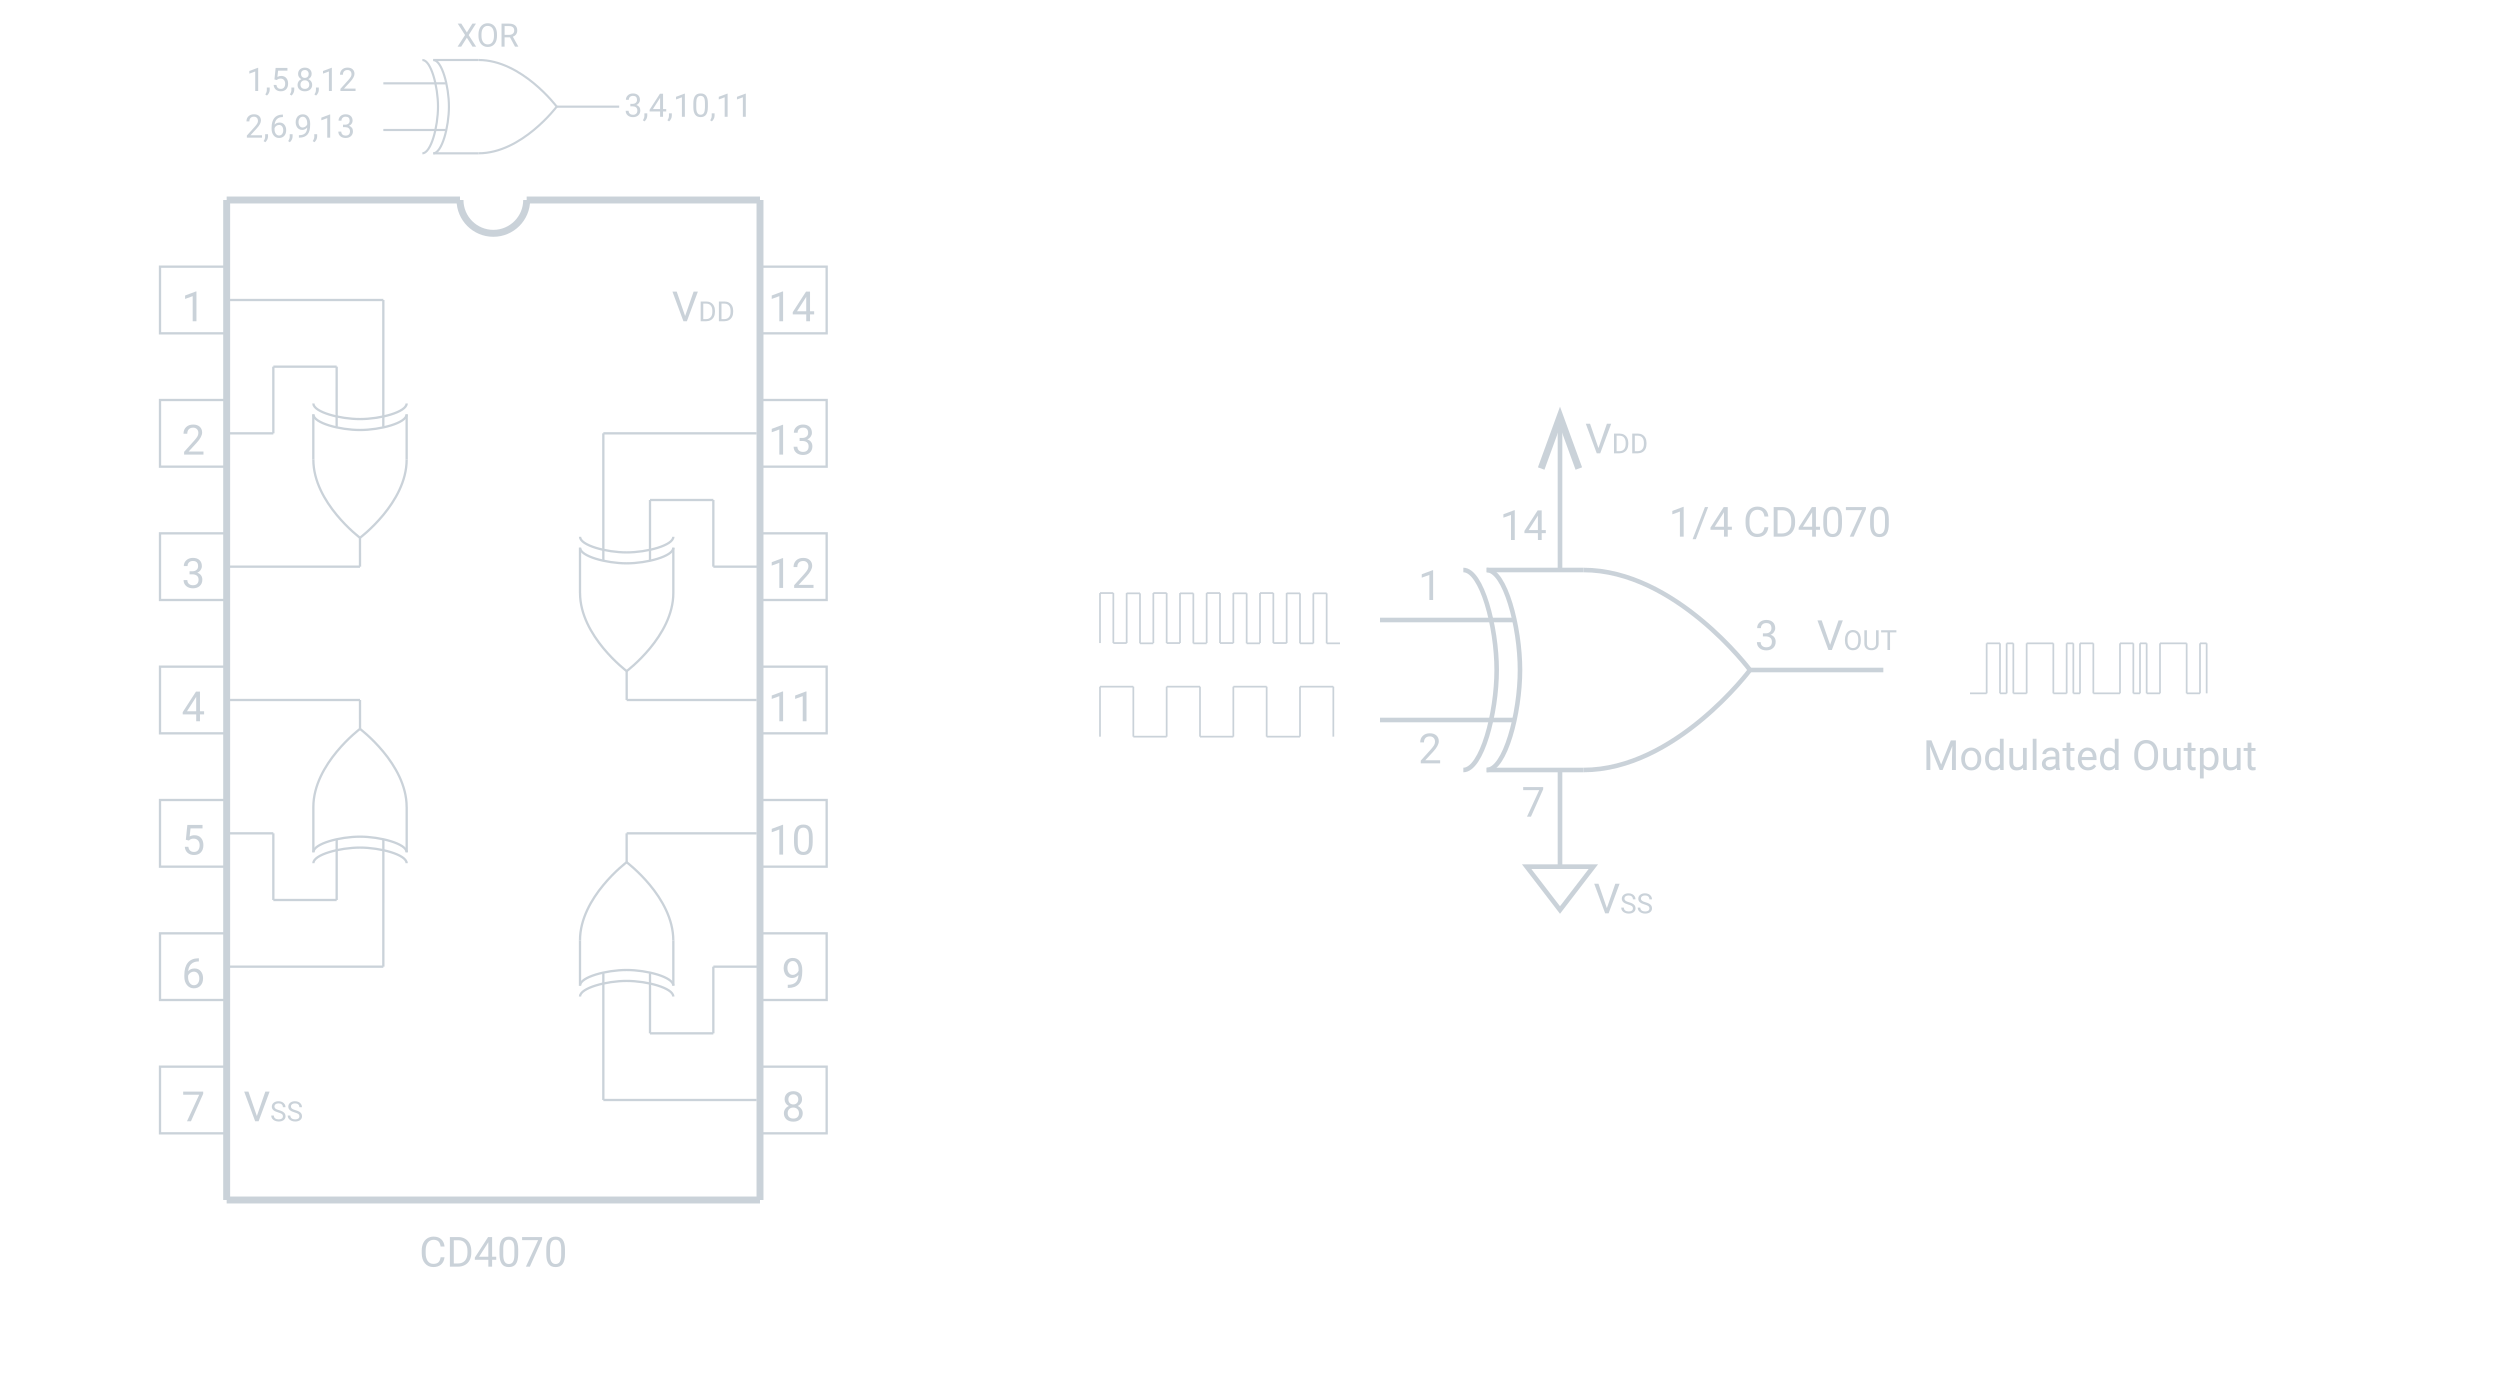 <?xml version="1.0" encoding="UTF-8"?><svg xmlns="http://www.w3.org/2000/svg" viewBox="0 0 1080 600.48"><defs><style>.cls-1{stroke-width:3px;}.cls-1,.cls-2,.cls-3,.cls-4,.cls-5,.cls-6,.cls-7,.cls-8,.cls-9{fill:none;stroke:#cad2d9;stroke-miterlimit:10;}.cls-10{fill:#cad2d9;}.cls-2{stroke-width:.75px;}.cls-3{stroke-width:2px;}.cls-4{stroke-width:2px;}.cls-6{stroke-width:1.98px;}.cls-7{stroke-width:.93px;}.cls-8{stroke-width:.93px;}.cls-9{stroke-width:1px;}</style></defs><g id="TEXT_Vector"><path class="cls-10" d="M84.87,138.78h-1.63v-10.84l-3.28,1.2v-1.48l4.66-1.75h.25v12.86Z"/><path class="cls-10" d="M87.91,196.38h-8.38v-1.17l4.43-4.92c.66-.74,1.11-1.35,1.36-1.81s.37-.95,.37-1.45c0-.67-.2-1.22-.61-1.64s-.94-.64-1.62-.64c-.81,0-1.44,.23-1.89,.69s-.67,1.1-.67,1.92h-1.63c0-1.18,.38-2.13,1.14-2.86s1.77-1.09,3.05-1.09c1.19,0,2.13,.31,2.82,.94s1.04,1.45,1.04,2.49c0,1.26-.8,2.76-2.41,4.5l-3.43,3.72h6.42v1.33Z"/><path class="cls-10" d="M81.89,246.79h1.22c.77-.01,1.37-.21,1.81-.61s.66-.92,.66-1.59c0-1.5-.75-2.25-2.24-2.25-.7,0-1.26,.2-1.68,.6s-.63,.93-.63,1.6h-1.63c0-1.01,.37-1.86,1.11-2.53s1.68-1.01,2.83-1.01c1.21,0,2.15,.32,2.84,.96s1.03,1.53,1.03,2.66c0,.56-.18,1.1-.54,1.62s-.85,.91-1.47,1.17c.7,.22,1.25,.59,1.63,1.11s.58,1.15,.58,1.89c0,1.15-.38,2.06-1.12,2.73s-1.73,1.01-2.93,1.01-2.18-.33-2.93-.98-1.13-1.51-1.13-2.58h1.63c0,.67,.22,1.21,.66,1.62s1.03,.61,1.77,.61c.79,0,1.39-.21,1.8-.62s.62-1,.62-1.77-.23-1.32-.69-1.71-1.12-.6-1.98-.62h-1.22v-1.33Z"/><path class="cls-10" d="M86.39,307.28h1.78v1.33h-1.78v2.97h-1.63v-2.97h-5.83v-.96l5.73-8.87h1.73v8.5Zm-5.62,0h3.98v-6.28l-.19,.35-3.79,5.92Z"/><path class="cls-10" d="M80.28,362.76l.65-6.38h6.56v1.5h-5.18l-.39,3.49c.63-.37,1.34-.55,2.14-.55,1.17,0,2.09,.38,2.78,1.16s1.03,1.81,1.03,3.12-.36,2.36-1.07,3.12-1.71,1.14-2.98,1.14c-1.13,0-2.05-.31-2.77-.94s-1.12-1.49-1.22-2.6h1.54c.1,.73,.36,1.28,.78,1.66s.98,.56,1.67,.56c.76,0,1.35-.26,1.78-.77s.65-1.23,.65-2.14c0-.86-.23-1.54-.7-2.06s-1.09-.78-1.86-.78c-.71,0-1.27,.16-1.67,.47l-.43,.35-1.3-.33Z"/><path class="cls-10" d="M85.91,413.97v1.38h-.3c-1.27,.02-2.27,.4-3.02,1.12s-1.18,1.75-1.3,3.07c.67-.77,1.59-1.16,2.76-1.16s2,.39,2.67,1.18,1,1.8,1,3.04c0,1.32-.36,2.37-1.08,3.16s-1.68,1.19-2.89,1.19-2.22-.47-2.98-1.41-1.14-2.15-1.14-3.63v-.62c0-2.36,.5-4.16,1.51-5.4s2.5-1.88,4.49-1.91h.29Zm-2.14,5.77c-.56,0-1.07,.17-1.54,.5s-.79,.75-.98,1.26v.6c0,1.05,.24,1.9,.71,2.55s1.07,.97,1.78,.97,1.31-.27,1.73-.81,.63-1.25,.63-2.12-.21-1.59-.64-2.13-.99-.81-1.69-.81Z"/><path class="cls-10" d="M87.79,472.5l-5.3,11.88h-1.71l5.28-11.46h-6.93v-1.34h8.65v.91Z"/><g><path class="cls-10" d="M338.3,138.78h-1.63v-10.84l-3.28,1.2v-1.48l4.66-1.75h.25v12.86Z"/><path class="cls-10" d="M349.93,134.48h1.78v1.33h-1.78v2.97h-1.63v-2.97h-5.83v-.96l5.73-8.87h1.73v8.5Zm-5.62,0h3.98v-6.28l-.19,.35-3.79,5.92Z"/></g><g><path class="cls-10" d="M338.3,196.38h-1.63v-10.84l-3.28,1.2v-1.48l4.66-1.75h.25v12.86Z"/><path class="cls-10" d="M345.43,189.19h1.22c.77-.01,1.37-.21,1.81-.61s.66-.92,.66-1.59c0-1.5-.75-2.25-2.24-2.25-.7,0-1.26,.2-1.68,.6s-.63,.93-.63,1.6h-1.63c0-1.01,.37-1.86,1.11-2.53s1.68-1.01,2.83-1.01c1.21,0,2.15,.32,2.84,.96s1.03,1.53,1.03,2.66c0,.56-.18,1.1-.54,1.62s-.85,.91-1.47,1.17c.7,.22,1.25,.59,1.63,1.11s.58,1.15,.58,1.89c0,1.15-.38,2.06-1.12,2.73s-1.73,1.01-2.93,1.01-2.18-.33-2.93-.98-1.13-1.51-1.13-2.58h1.63c0,.67,.22,1.21,.66,1.62s1.03,.61,1.77,.61c.79,0,1.39-.21,1.8-.62s.62-1,.62-1.77-.23-1.32-.69-1.71-1.12-.6-1.98-.62h-1.22v-1.33Z"/></g><g><path class="cls-10" d="M338.3,253.98h-1.63v-10.84l-3.28,1.2v-1.48l4.66-1.75h.25v12.86Z"/><path class="cls-10" d="M351.45,253.98h-8.38v-1.17l4.43-4.92c.66-.74,1.11-1.35,1.36-1.81s.37-.95,.37-1.45c0-.67-.2-1.22-.61-1.64s-.94-.64-1.62-.64c-.81,0-1.44,.23-1.89,.69s-.67,1.1-.67,1.92h-1.63c0-1.18,.38-2.13,1.14-2.86s1.77-1.09,3.05-1.09c1.19,0,2.13,.31,2.82,.94s1.04,1.45,1.04,2.49c0,1.26-.8,2.76-2.41,4.5l-3.43,3.72h6.42v1.33Z"/></g><g><path class="cls-10" d="M338.3,311.58h-1.63v-10.84l-3.28,1.2v-1.48l4.66-1.75h.25v12.86Z"/><path class="cls-10" d="M348.41,311.58h-1.63v-10.84l-3.28,1.2v-1.48l4.66-1.75h.25v12.86Z"/></g><g><path class="cls-10" d="M338.3,369.18h-1.63v-10.84l-3.28,1.2v-1.48l4.66-1.75h.25v12.86Z"/><path class="cls-10" d="M351.09,363.72c0,1.9-.33,3.32-.98,4.25s-1.67,1.39-3.05,1.39-2.38-.45-3.03-1.36-1-2.26-1.02-4.06v-2.17c0-1.88,.33-3.28,.98-4.19s1.67-1.37,3.06-1.37,2.39,.44,3.04,1.32,.98,2.24,1,4.08v2.11Zm-1.63-2.22c0-1.38-.19-2.38-.58-3.01s-1-.94-1.84-.94-1.44,.31-1.82,.94-.58,1.59-.59,2.89v2.6c0,1.38,.2,2.4,.6,3.06s1.01,.99,1.82,.99,1.4-.31,1.79-.93,.59-1.6,.61-2.94v-2.66Z"/></g><path class="cls-10" d="M344.96,421.15c-.34,.4-.75,.73-1.22,.98s-.99,.37-1.55,.37c-.74,0-1.38-.18-1.93-.54s-.97-.87-1.27-1.53-.45-1.39-.45-2.18c0-.86,.16-1.63,.49-2.31s.79-1.21,1.38-1.57,1.29-.54,2.09-.54c1.27,0,2.26,.47,2.99,1.42s1.09,2.24,1.09,3.87v.47c0,2.49-.49,4.31-1.48,5.45s-2.47,1.73-4.46,1.76h-.32v-1.38h.34c1.34-.02,2.37-.37,3.09-1.05s1.11-1.74,1.18-3.21Zm-2.5,0c.54,0,1.05-.17,1.51-.5s.8-.75,1.01-1.24v-.65c0-1.07-.23-1.93-.69-2.6s-1.05-1-1.76-1-1.29,.27-1.72,.82-.65,1.27-.65,2.17,.21,1.59,.63,2.16,.98,.85,1.68,.85Z"/><path class="cls-10" d="M346.49,474.92c0,.64-.17,1.21-.51,1.71s-.79,.89-1.37,1.17c.67,.29,1.2,.71,1.59,1.26s.58,1.17,.58,1.87c0,1.11-.37,1.99-1.12,2.65s-1.73,.98-2.95,.98-2.22-.33-2.96-.99-1.11-1.54-1.11-2.64c0-.69,.19-1.32,.57-1.87s.9-.98,1.57-1.27c-.57-.28-1.02-.67-1.34-1.17s-.49-1.06-.49-1.7c0-1.08,.35-1.93,1.04-2.57s1.6-.95,2.73-.95,2.03,.32,2.73,.95,1.04,1.49,1.04,2.57Zm-1.33,5.97c0-.71-.23-1.3-.68-1.75s-1.05-.68-1.78-.68-1.32,.22-1.76,.67-.66,1.03-.66,1.76,.22,1.3,.65,1.71,1.03,.62,1.8,.62,1.36-.21,1.79-.63,.65-.99,.65-1.71Zm-2.44-8.15c-.64,0-1.16,.2-1.55,.59s-.59,.93-.59,1.61,.19,1.18,.58,1.58,.91,.6,1.56,.6,1.17-.2,1.56-.6,.58-.93,.58-1.58-.2-1.18-.61-1.59-.92-.62-1.54-.62Z"/><g><path class="cls-10" d="M110.96,482.14l3.66-10.56h1.85l-4.75,12.8h-1.49l-4.74-12.8h1.84l3.64,10.56Z"/><path class="cls-10" d="M120.19,480.58c-.96-.28-1.67-.62-2.11-1.02s-.66-.9-.66-1.5c0-.67,.27-1.23,.81-1.67s1.24-.66,2.09-.66c.59,0,1.11,.11,1.57,.34s.81,.54,1.07,.94,.38,.83,.38,1.31h-1.13c0-.52-.16-.92-.49-1.22s-.79-.44-1.39-.44c-.55,0-.99,.12-1.3,.37-.31,.24-.47,.58-.47,1.02,0,.35,.15,.64,.44,.88,.29,.24,.8,.46,1.51,.66,.71,.2,1.26,.42,1.66,.66s.7,.52,.89,.84,.29,.7,.29,1.13c0,.69-.27,1.25-.81,1.66s-1.26,.62-2.16,.62c-.59,0-1.13-.11-1.64-.34s-.9-.53-1.17-.92-.41-.83-.41-1.33h1.13c0,.52,.19,.92,.57,1.22s.89,.45,1.53,.45c.59,0,1.05-.12,1.37-.36s.47-.57,.47-.99-.15-.74-.44-.97-.82-.45-1.59-.68Z"/><path class="cls-10" d="M127.31,480.58c-.96-.28-1.67-.62-2.11-1.02s-.66-.9-.66-1.5c0-.67,.27-1.23,.81-1.67s1.24-.66,2.09-.66c.59,0,1.11,.11,1.57,.34s.81,.54,1.07,.94,.38,.83,.38,1.31h-1.13c0-.52-.16-.92-.49-1.22s-.79-.44-1.39-.44c-.55,0-.99,.12-1.3,.37-.31,.24-.47,.58-.47,1.02,0,.35,.15,.64,.44,.88,.29,.24,.8,.46,1.51,.66,.71,.2,1.26,.42,1.66,.66s.7,.52,.89,.84,.29,.7,.29,1.13c0,.69-.27,1.25-.81,1.66s-1.26,.62-2.16,.62c-.59,0-1.13-.11-1.64-.34s-.9-.53-1.17-.92-.41-.83-.41-1.33h1.13c0,.52,.19,.92,.57,1.22s.89,.45,1.53,.45c.59,0,1.05-.12,1.37-.36s.47-.57,.47-.99-.15-.74-.44-.97-.82-.45-1.59-.68Z"/></g><g><path class="cls-10" d="M295.97,136.54l3.66-10.56h1.85l-4.75,12.8h-1.49l-4.74-12.8h1.84l3.64,10.56Z"/><path class="cls-10" d="M302.69,138.78v-8.53h2.41c.74,0,1.4,.16,1.97,.49s1.01,.79,1.32,1.4,.47,1.3,.47,2.09v.54c0,.8-.16,1.51-.47,2.12s-.75,1.07-1.33,1.39-1.25,.49-2.01,.5h-2.36Zm1.12-7.61v6.69h1.18c.87,0,1.54-.27,2.02-.81,.48-.54,.72-1.31,.72-2.3v-.5c0-.97-.23-1.72-.68-2.26-.46-.54-1.1-.81-1.94-.82h-1.31Z"/><path class="cls-10" d="M310.56,138.78v-8.53h2.41c.74,0,1.4,.16,1.97,.49s1.01,.79,1.32,1.4,.47,1.3,.47,2.09v.54c0,.8-.16,1.51-.47,2.12s-.75,1.07-1.33,1.39-1.25,.49-2.01,.5h-2.36Zm1.12-7.61v6.69h1.18c.87,0,1.54-.27,2.02-.81,.48-.54,.72-1.31,.72-2.3v-.5c0-.97-.23-1.72-.68-2.26-.46-.54-1.1-.81-1.94-.82h-1.31Z"/></g><g><path class="cls-10" d="M192.04,543.14c-.16,1.35-.66,2.4-1.5,3.13s-1.96,1.1-3.35,1.1c-1.51,0-2.72-.54-3.63-1.63s-1.37-2.53-1.37-4.35v-1.23c0-1.19,.21-2.24,.64-3.14s1.03-1.6,1.81-2.08,1.68-.72,2.71-.72c1.36,0,2.45,.38,3.27,1.14s1.3,1.81,1.43,3.15h-1.7c-.15-1.02-.46-1.76-.95-2.22-.49-.46-1.17-.69-2.05-.69-1.08,0-1.92,.4-2.54,1.2s-.92,1.93-.92,3.4v1.24c0,1.39,.29,2.5,.87,3.32,.58,.82,1.39,1.23,2.43,1.23,.94,0,1.66-.21,2.16-.64s.83-1.16,1-2.22h1.7Z"/><path class="cls-10" d="M194.35,547.2v-12.8h3.61c1.11,0,2.1,.25,2.95,.74s1.52,1.19,1.98,2.1,.7,1.95,.71,3.13v.82c0,1.21-.23,2.26-.7,3.17s-1.13,1.61-2,2.09-1.87,.74-3.02,.75h-3.54Zm1.69-11.42v10.04h1.78c1.3,0,2.31-.41,3.04-1.21,.72-.81,1.09-1.96,1.09-3.46v-.75c0-1.45-.34-2.58-1.02-3.39-.68-.81-1.65-1.21-2.9-1.23h-1.97Z"/><path class="cls-10" d="M212.59,542.9h1.78v1.33h-1.78v2.97h-1.63v-2.97h-5.83v-.96l5.73-8.87h1.73v8.5Zm-5.62,0h3.98v-6.28l-.19,.35-3.79,5.92Z"/><path class="cls-10" d="M223.86,541.74c0,1.9-.33,3.32-.98,4.25s-1.67,1.39-3.05,1.39-2.38-.45-3.03-1.36-1-2.26-1.02-4.06v-2.17c0-1.88,.33-3.28,.98-4.19s1.67-1.37,3.06-1.37,2.39,.44,3.04,1.32,.98,2.24,1,4.08v2.11Zm-1.63-2.22c0-1.38-.19-2.38-.58-3.01s-1-.94-1.84-.94-1.44,.31-1.82,.94-.58,1.59-.59,2.89v2.6c0,1.38,.2,2.4,.6,3.06s1.01,.99,1.82,.99,1.4-.31,1.79-.93,.59-1.6,.61-2.94v-2.66Z"/><path class="cls-10" d="M234.2,535.32l-5.3,11.88h-1.71l5.28-11.46h-6.93v-1.34h8.65v.91Z"/><path class="cls-10" d="M244.07,541.74c0,1.9-.33,3.32-.98,4.25s-1.67,1.39-3.05,1.39-2.38-.45-3.03-1.36-1-2.26-1.02-4.06v-2.17c0-1.88,.33-3.28,.98-4.19s1.67-1.37,3.06-1.37,2.39,.44,3.04,1.32,.98,2.24,1,4.08v2.11Zm-1.63-2.22c0-1.38-.19-2.38-.58-3.01s-1-.94-1.84-.94-1.44,.31-1.82,.94-.58,1.59-.59,2.89v2.6c0,1.38,.2,2.4,.6,3.06s1.01,.99,1.82,.99,1.4-.31,1.79-.93,.59-1.6,.61-2.94v-2.66Z"/></g><g><path class="cls-10" d="M111.53,39.3h-1.27v-8.43l-2.55,.94v-1.15l3.62-1.36h.2v10Z"/><path class="cls-10" d="M115.32,41.28l-.72-.49c.43-.6,.65-1.21,.67-1.85v-1.14h1.24v.99c0,.46-.11,.92-.34,1.38s-.51,.83-.85,1.11Z"/><path class="cls-10" d="M118.56,34.31l.51-4.96h5.1v1.17h-4.03l-.3,2.71c.49-.29,1.04-.43,1.66-.43,.91,0,1.63,.3,2.16,.9s.8,1.41,.8,2.43-.28,1.83-.83,2.42-1.33,.89-2.32,.89c-.88,0-1.6-.24-2.15-.73s-.87-1.16-.95-2.02h1.2c.08,.57,.28,1,.61,1.29s.76,.43,1.3,.43c.59,0,1.05-.2,1.38-.6s.5-.95,.5-1.66c0-.67-.18-1.2-.54-1.6s-.84-.6-1.45-.6c-.55,0-.98,.12-1.3,.36l-.33,.27-1.01-.26Z"/><path class="cls-10" d="M125.93,41.28l-.72-.49c.43-.6,.65-1.21,.67-1.85v-1.14h1.24v.99c0,.46-.11,.92-.34,1.38s-.51,.83-.85,1.11Z"/><path class="cls-10" d="M134.63,31.94c0,.5-.13,.94-.39,1.33s-.62,.69-1.06,.91c.52,.22,.93,.55,1.23,.98s.45,.91,.45,1.46c0,.86-.29,1.55-.87,2.06s-1.35,.77-2.29,.77-1.72-.26-2.3-.77-.86-1.2-.86-2.05c0-.54,.15-1.02,.44-1.46s.7-.76,1.22-.98c-.44-.22-.79-.52-1.05-.91s-.38-.83-.38-1.32c0-.84,.27-1.5,.81-2s1.25-.74,2.13-.74,1.58,.25,2.12,.74,.81,1.16,.81,2Zm-1.03,4.64c0-.56-.18-1.01-.53-1.36s-.81-.53-1.38-.53-1.03,.17-1.37,.52-.52,.8-.52,1.37,.17,1.01,.5,1.33,.8,.49,1.4,.49,1.06-.16,1.39-.49,.51-.77,.51-1.33Zm-1.9-6.34c-.5,0-.9,.15-1.21,.46s-.46,.73-.46,1.25,.15,.92,.45,1.23,.71,.47,1.21,.47,.91-.16,1.21-.47,.45-.72,.45-1.23-.16-.92-.47-1.24-.71-.48-1.2-.48Z"/><path class="cls-10" d="M136.54,41.28l-.72-.49c.43-.6,.65-1.21,.67-1.85v-1.14h1.24v.99c0,.46-.11,.92-.34,1.38s-.51,.83-.85,1.11Z"/><path class="cls-10" d="M143.36,39.3h-1.27v-8.43l-2.55,.94v-1.15l3.62-1.36h.2v10Z"/><path class="cls-10" d="M153.58,39.3h-6.52v-.91l3.45-3.83c.51-.58,.86-1.05,1.06-1.41s.29-.74,.29-1.12c0-.52-.16-.95-.47-1.28s-.73-.5-1.26-.5c-.63,0-1.12,.18-1.47,.54s-.52,.86-.52,1.49h-1.26c0-.92,.29-1.66,.89-2.22s1.38-.85,2.37-.85c.93,0,1.66,.24,2.19,.73s.81,1.13,.81,1.94c0,.98-.62,2.15-1.87,3.5l-2.67,2.89h5v1.03Z"/></g><g><path class="cls-10" d="M113.17,59.46h-6.52v-.91l3.45-3.83c.51-.58,.86-1.05,1.06-1.41s.29-.74,.29-1.12c0-.52-.16-.95-.47-1.28s-.73-.5-1.26-.5c-.63,0-1.12,.18-1.47,.54s-.52,.86-.52,1.49h-1.26c0-.92,.29-1.66,.89-2.22s1.38-.85,2.37-.85c.93,0,1.66,.24,2.19,.73s.81,1.13,.81,1.94c0,.98-.62,2.15-1.87,3.5l-2.67,2.89h5v1.03Z"/><path class="cls-10" d="M114.6,61.44l-.72-.49c.43-.6,.65-1.21,.67-1.85v-1.14h1.24v.99c0,.46-.11,.92-.34,1.38s-.51,.83-.85,1.11Z"/><path class="cls-10" d="M122.22,49.5v1.07h-.23c-.98,.02-1.77,.31-2.35,.88s-.92,1.36-1.01,2.39c.52-.6,1.24-.9,2.15-.9s1.56,.31,2.07,.92,.78,1.4,.78,2.37c0,1.03-.28,1.85-.84,2.46s-1.31,.92-2.25,.92-1.73-.37-2.32-1.1-.89-1.67-.89-2.83v-.49c0-1.83,.39-3.23,1.17-4.2s1.94-1.46,3.49-1.49h.23Zm-1.66,4.48c-.43,0-.83,.13-1.2,.39s-.62,.59-.76,.98v.46c0,.82,.18,1.48,.55,1.98s.83,.75,1.38,.75,1.02-.21,1.34-.63,.49-.97,.49-1.65-.17-1.24-.5-1.66-.77-.63-1.32-.63Z"/><path class="cls-10" d="M125.21,61.44l-.72-.49c.43-.6,.65-1.21,.67-1.85v-1.14h1.24v.99c0,.46-.11,.92-.34,1.38s-.51,.83-.85,1.11Z"/><path class="cls-10" d="M132.72,55.08c-.26,.31-.58,.57-.95,.76s-.77,.29-1.21,.29c-.57,0-1.07-.14-1.5-.42s-.76-.68-.99-1.19-.35-1.08-.35-1.7c0-.67,.13-1.26,.38-1.8s.61-.94,1.08-1.22,1.01-.42,1.63-.42c.98,0,1.76,.37,2.33,1.1s.85,1.74,.85,3.01v.37c0,1.94-.38,3.35-1.15,4.24s-1.92,1.35-3.47,1.37h-.25v-1.07h.27c1.04-.02,1.85-.29,2.41-.82,.56-.52,.87-1.36,.92-2.49Zm-1.95,0c.42,0,.81-.13,1.17-.39s.62-.58,.78-.96v-.51c0-.83-.18-1.5-.54-2.02s-.82-.78-1.37-.78-1,.21-1.34,.64-.51,.99-.51,1.69,.16,1.24,.49,1.68,.76,.66,1.31,.66Z"/><path class="cls-10" d="M135.82,61.44l-.72-.49c.43-.6,.65-1.21,.67-1.85v-1.14h1.24v.99c0,.46-.11,.92-.34,1.38s-.51,.83-.85,1.11Z"/><path class="cls-10" d="M142.64,59.46h-1.27v-8.43l-2.55,.94v-1.15l3.62-1.36h.2v10Z"/><path class="cls-10" d="M148.18,53.87h.95c.6,0,1.07-.17,1.41-.47s.51-.72,.51-1.24c0-1.17-.58-1.75-1.74-1.75-.55,0-.98,.16-1.31,.47s-.49,.73-.49,1.24h-1.26c0-.79,.29-1.44,.86-1.97s1.31-.78,2.2-.78c.94,0,1.67,.25,2.21,.75s.8,1.19,.8,2.07c0,.43-.14,.85-.42,1.26s-.66,.71-1.15,.91c.55,.17,.97,.46,1.27,.86s.45,.89,.45,1.47c0,.89-.29,1.6-.88,2.13s-1.34,.79-2.28,.79-1.69-.25-2.28-.76-.88-1.17-.88-2h1.27c0,.52,.17,.94,.51,1.26s.8,.47,1.37,.47c.61,0,1.08-.16,1.4-.48s.49-.78,.49-1.37-.18-1.02-.53-1.33-.87-.47-1.54-.48h-.95v-1.03Z"/></g><g><path class="cls-10" d="M272.32,44.87h.95c.6,0,1.07-.17,1.41-.47s.51-.72,.51-1.24c0-1.17-.58-1.75-1.74-1.75-.55,0-.98,.16-1.31,.47s-.49,.73-.49,1.24h-1.26c0-.79,.29-1.44,.86-1.97s1.31-.78,2.2-.78c.94,0,1.67,.25,2.21,.75s.8,1.19,.8,2.07c0,.43-.14,.85-.42,1.26s-.66,.71-1.15,.91c.55,.17,.97,.46,1.27,.86s.45,.89,.45,1.47c0,.89-.29,1.6-.88,2.13s-1.34,.79-2.28,.79-1.69-.25-2.28-.76-.88-1.17-.88-2h1.27c0,.52,.17,.94,.51,1.26s.8,.47,1.37,.47c.61,0,1.08-.16,1.4-.48s.49-.78,.49-1.37-.18-1.02-.53-1.33-.87-.47-1.54-.48h-.95v-1.03Z"/><path class="cls-10" d="M278.43,52.44l-.72-.49c.43-.6,.65-1.21,.67-1.85v-1.14h1.24v.99c0,.46-.11,.92-.34,1.38s-.51,.83-.85,1.11Z"/><path class="cls-10" d="M286.43,47.12h1.38v1.03h-1.38v2.31h-1.27v-2.31h-4.53v-.75l4.46-6.9h1.35v6.61Zm-4.37,0h3.1v-4.88l-.15,.27-2.95,4.61Z"/><path class="cls-10" d="M289.04,52.44l-.72-.49c.43-.6,.65-1.21,.67-1.85v-1.14h1.24v.99c0,.46-.11,.92-.34,1.38s-.51,.83-.85,1.11Z"/><path class="cls-10" d="M295.86,50.46h-1.27v-8.43l-2.55,.94v-1.15l3.62-1.36h.2v10Z"/><path class="cls-10" d="M305.8,46.21c0,1.48-.25,2.58-.76,3.3s-1.3,1.08-2.37,1.08-1.85-.35-2.36-1.06-.77-1.76-.79-3.15v-1.69c0-1.46,.25-2.55,.76-3.26s1.3-1.07,2.38-1.07,1.86,.34,2.37,1.03,.77,1.74,.78,3.18v1.64Zm-1.26-1.73c0-1.07-.15-1.85-.45-2.34s-.78-.73-1.43-.73-1.12,.24-1.42,.73-.45,1.24-.46,2.25v2.02c0,1.08,.16,1.87,.47,2.38s.79,.77,1.42,.77,1.09-.24,1.39-.72,.46-1.24,.48-2.28v-2.07Z"/><path class="cls-10" d="M307.51,52.44l-.72-.49c.43-.6,.65-1.21,.67-1.85v-1.14h1.24v.99c0,.46-.11,.92-.34,1.38s-.51,.83-.85,1.11Z"/><path class="cls-10" d="M314.33,50.46h-1.27v-8.43l-2.55,.94v-1.15l3.62-1.36h.2v10Z"/><path class="cls-10" d="M322.19,50.46h-1.27v-8.43l-2.55,.94v-1.15l3.62-1.36h.2v10Z"/></g><g><path class="cls-10" d="M790.6,278.56l3.66-10.56h1.85l-4.75,12.8h-1.49l-4.74-12.8h1.84l3.64,10.56Z"/><path class="cls-10" d="M803.88,276.81c0,.84-.14,1.57-.42,2.19s-.68,1.1-1.2,1.43-1.12,.49-1.8,.49-1.27-.17-1.79-.5-.92-.8-1.21-1.41-.43-1.32-.44-2.12v-.62c0-.82,.14-1.54,.43-2.17s.69-1.11,1.21-1.44,1.12-.5,1.79-.5,1.29,.17,1.81,.5,.92,.81,1.2,1.44,.42,1.36,.42,2.19v.54Zm-1.12-.55c0-1.01-.2-1.79-.61-2.33s-.97-.81-1.71-.81-1.27,.27-1.68,.81-.62,1.29-.63,2.25v.63c0,.98,.21,1.75,.62,2.31s.98,.84,1.7,.84,1.29-.26,1.69-.79,.6-1.29,.62-2.28v-.63Z"/><path class="cls-10" d="M811.57,272.27v5.8c0,.8-.26,1.46-.76,1.97s-1.18,.8-2.04,.86h-.3c-.93,.01-1.68-.24-2.23-.74s-.84-1.2-.84-2.08v-5.81h1.11v5.78c0,.62,.17,1.1,.51,1.44s.82,.51,1.45,.51,1.12-.17,1.46-.51,.51-.82,.51-1.44v-5.78h1.13Z"/><path class="cls-10" d="M819.24,273.19h-2.74v7.61h-1.12v-7.61h-2.74v-.92h6.6v.92Z"/></g><g><path class="cls-10" d="M727.35,231.84h-1.63v-10.84l-3.28,1.2v-1.48l4.66-1.75h.25v12.86Z"/><path class="cls-10" d="M732.6,232.94h-1.4l5.34-13.9h1.39l-5.33,13.9Z"/><path class="cls-10" d="M746.39,227.54h1.78v1.33h-1.78v2.97h-1.63v-2.97h-5.83v-.96l5.73-8.87h1.73v8.5Zm-5.62,0h3.98v-6.28l-.19,.35-3.79,5.92Z"/><path class="cls-10" d="M763.93,227.78c-.16,1.35-.66,2.4-1.5,3.13s-1.96,1.1-3.35,1.1c-1.51,0-2.72-.54-3.63-1.63s-1.37-2.53-1.37-4.35v-1.23c0-1.19,.21-2.24,.64-3.14s1.03-1.6,1.81-2.08,1.68-.73,2.71-.73c1.36,0,2.45,.38,3.27,1.14s1.3,1.81,1.43,3.15h-1.7c-.15-1.02-.46-1.76-.95-2.22s-1.17-.69-2.05-.69c-1.08,0-1.92,.4-2.54,1.2-.61,.8-.92,1.93-.92,3.4v1.24c0,1.39,.29,2.5,.87,3.32s1.39,1.23,2.43,1.23c.94,0,1.66-.21,2.16-.64s.83-1.16,1-2.22h1.7Z"/><path class="cls-10" d="M766.23,231.84v-12.8h3.61c1.11,0,2.1,.25,2.95,.74s1.52,1.19,1.98,2.1,.7,1.95,.71,3.13v.82c0,1.21-.23,2.26-.7,3.17s-1.13,1.61-2,2.09-1.87,.74-3.02,.75h-3.54Zm1.69-11.42v10.04h1.78c1.3,0,2.31-.4,3.04-1.21s1.09-1.96,1.09-3.46v-.75c0-1.45-.34-2.58-1.02-3.39-.68-.81-1.65-1.22-2.9-1.23h-1.97Z"/><path class="cls-10" d="M784.48,227.54h1.78v1.33h-1.78v2.97h-1.63v-2.97h-5.83v-.96l5.73-8.87h1.73v8.5Zm-5.62,0h3.98v-6.28l-.19,.35-3.79,5.92Z"/><path class="cls-10" d="M795.74,226.38c0,1.9-.33,3.32-.98,4.25s-1.67,1.39-3.05,1.39-2.38-.45-3.03-1.36-1-2.26-1.02-4.06v-2.17c0-1.88,.33-3.28,.98-4.19s1.67-1.37,3.06-1.37,2.39,.44,3.04,1.32,.98,2.24,1,4.08v2.11Zm-1.63-2.22c0-1.38-.19-2.38-.58-3.01s-1-.94-1.84-.94-1.44,.31-1.82,.94-.58,1.59-.59,2.89v2.6c0,1.38,.2,2.4,.6,3.06s1.01,.99,1.82,.99,1.4-.31,1.79-.93,.59-1.6,.61-2.94v-2.66Z"/><path class="cls-10" d="M806.09,219.96l-5.3,11.88h-1.71l5.28-11.46h-6.93v-1.34h8.65v.91Z"/><path class="cls-10" d="M815.96,226.38c0,1.9-.33,3.32-.98,4.25s-1.67,1.39-3.05,1.39-2.38-.45-3.03-1.36-1-2.26-1.02-4.06v-2.17c0-1.88,.33-3.28,.98-4.19s1.67-1.37,3.06-1.37,2.39,.44,3.04,1.32,.98,2.24,1,4.08v2.11Zm-1.63-2.22c0-1.38-.19-2.38-.58-3.01s-1-.94-1.84-.94-1.44,.31-1.82,.94-.58,1.59-.59,2.89v2.6c0,1.38,.2,2.4,.6,3.06s1.01,.99,1.82,.99,1.4-.31,1.79-.93,.59-1.6,.61-2.94v-2.66Z"/></g><path class="cls-10" d="M622.15,329.76h-8.38v-1.17l4.43-4.92c.66-.74,1.11-1.35,1.36-1.82s.37-.95,.37-1.45c0-.67-.2-1.22-.61-1.64s-.94-.64-1.62-.64c-.81,0-1.44,.23-1.88,.69s-.67,1.1-.67,1.92h-1.63c0-1.18,.38-2.13,1.14-2.86s1.77-1.09,3.04-1.09c1.19,0,2.13,.31,2.82,.94s1.04,1.46,1.04,2.49c0,1.26-.8,2.76-2.41,4.5l-3.43,3.72h6.42v1.33Z"/><path class="cls-10" d="M761.57,273.61h1.22c.77-.01,1.37-.21,1.81-.61s.66-.92,.66-1.59c0-1.5-.75-2.25-2.24-2.25-.7,0-1.26,.2-1.68,.6s-.63,.93-.63,1.59h-1.63c0-1.01,.37-1.86,1.11-2.53s1.68-1.01,2.83-1.01c1.21,0,2.15,.32,2.84,.96s1.03,1.53,1.03,2.66c0,.56-.18,1.1-.54,1.62s-.85,.91-1.47,1.17c.7,.22,1.25,.59,1.63,1.11s.58,1.15,.58,1.89c0,1.15-.38,2.06-1.12,2.73s-1.73,1.01-2.93,1.01-2.18-.33-2.93-.98-1.13-1.51-1.13-2.58h1.63c0,.67,.22,1.21,.66,1.62s1.03,.61,1.77,.61c.79,0,1.39-.21,1.8-.62s.62-1,.62-1.77-.23-1.32-.69-1.71-1.12-.6-1.98-.62h-1.22v-1.33Z"/><path class="cls-10" d="M619.11,259.2h-1.63v-10.84l-3.28,1.2v-1.48l4.66-1.75h.25v12.86Z"/><g><path class="cls-10" d="M694.16,392.32l3.66-10.56h1.85l-4.75,12.8h-1.49l-4.74-12.8h1.84l3.64,10.56Z"/><path class="cls-10" d="M703.39,390.76c-.96-.28-1.67-.62-2.11-1.02s-.66-.9-.66-1.5c0-.67,.27-1.23,.81-1.67s1.24-.66,2.09-.66c.59,0,1.11,.11,1.57,.34s.81,.54,1.07,.94,.38,.83,.38,1.31h-1.13c0-.52-.16-.92-.49-1.22s-.79-.44-1.39-.44c-.55,0-.99,.12-1.3,.37-.31,.24-.47,.58-.47,1.02,0,.35,.15,.64,.44,.88s.8,.46,1.51,.66c.71,.2,1.26,.42,1.66,.66s.7,.52,.89,.84,.29,.7,.29,1.13c0,.69-.27,1.25-.81,1.66s-1.26,.62-2.16,.62c-.59,0-1.13-.11-1.64-.34s-.9-.53-1.17-.92-.41-.83-.41-1.33h1.13c0,.52,.19,.92,.57,1.22s.89,.45,1.53,.45c.59,0,1.05-.12,1.37-.36s.47-.57,.47-.99-.15-.74-.44-.97-.82-.45-1.59-.68Z"/><path class="cls-10" d="M710.51,390.76c-.96-.28-1.67-.62-2.11-1.02s-.66-.9-.66-1.5c0-.67,.27-1.23,.81-1.67s1.24-.66,2.09-.66c.59,0,1.11,.11,1.57,.34s.81,.54,1.07,.94,.38,.83,.38,1.31h-1.13c0-.52-.16-.92-.49-1.22s-.79-.44-1.39-.44c-.55,0-.99,.12-1.3,.37-.31,.24-.47,.58-.47,1.02,0,.35,.15,.64,.44,.88s.8,.46,1.51,.66c.71,.2,1.26,.42,1.66,.66s.7,.52,.89,.84,.29,.7,.29,1.13c0,.69-.27,1.25-.81,1.66s-1.26,.62-2.16,.62c-.59,0-1.13-.11-1.64-.34s-.9-.53-1.17-.92-.41-.83-.41-1.33h1.13c0,.52,.19,.92,.57,1.22s.89,.45,1.53,.45c.59,0,1.05-.12,1.37-.36s.47-.57,.47-.99-.15-.74-.44-.97-.82-.45-1.59-.68Z"/></g><g><path class="cls-10" d="M690.53,193.6l3.66-10.56h1.85l-4.75,12.8h-1.49l-4.74-12.8h1.84l3.64,10.56Z"/><path class="cls-10" d="M697.25,195.84v-8.53h2.41c.74,0,1.4,.16,1.97,.49s1.01,.79,1.32,1.4,.47,1.3,.47,2.09v.54c0,.8-.16,1.51-.47,2.12s-.75,1.07-1.33,1.39-1.25,.49-2.01,.5h-2.36Zm1.12-7.61v6.69h1.18c.87,0,1.54-.27,2.02-.81s.72-1.31,.72-2.31v-.5c0-.97-.23-1.72-.68-2.26-.46-.54-1.1-.81-1.94-.82h-1.31Z"/><path class="cls-10" d="M705.12,195.84v-8.53h2.41c.74,0,1.4,.16,1.97,.49s1.01,.79,1.32,1.4,.47,1.3,.47,2.09v.54c0,.8-.16,1.51-.47,2.12s-.75,1.07-1.33,1.39-1.25,.49-2.01,.5h-2.36Zm1.12-7.61v6.69h1.18c.87,0,1.54-.27,2.02-.81s.72-1.31,.72-2.31v-.5c0-.97-.23-1.72-.68-2.26-.46-.54-1.1-.81-1.94-.82h-1.31Z"/></g><g><path class="cls-10" d="M654.38,233.28h-1.63v-10.84l-3.28,1.2v-1.48l4.66-1.75h.25v12.86Z"/><path class="cls-10" d="M666.01,228.98h1.78v1.33h-1.78v2.97h-1.63v-2.97h-5.83v-.96l5.73-8.87h1.73v8.5Zm-5.62,0h3.98v-6.28l-.19,.35-3.79,5.92Z"/></g><path class="cls-10" d="M666.67,340.92l-5.3,11.88h-1.71l5.28-11.46h-6.93v-1.34h8.65v.91Z"/><g><path class="cls-10" d="M834.39,319.84l4.18,10.44,4.18-10.44h2.19v12.8h-1.69v-4.98l.16-5.38-4.2,10.36h-1.29l-4.19-10.34,.17,5.35v4.98h-1.69v-12.8h2.18Z"/><path class="cls-10" d="M847.24,327.8c0-.93,.18-1.77,.55-2.51s.88-1.32,1.53-1.72,1.4-.61,2.24-.61c1.29,0,2.34,.45,3.14,1.34s1.2,2.09,1.2,3.58v.11c0,.93-.18,1.76-.53,2.49s-.86,1.31-1.52,1.72-1.42,.62-2.27,.62c-1.29,0-2.33-.45-3.13-1.34s-1.2-2.08-1.2-3.56v-.11Zm1.63,.19c0,1.05,.24,1.9,.73,2.54s1.14,.96,1.96,.96,1.48-.32,1.97-.97,.73-1.55,.73-2.72c0-1.04-.25-1.89-.74-2.54s-1.15-.97-1.97-.97-1.45,.32-1.94,.96-.74,1.55-.74,2.74Z"/><path class="cls-10" d="M857.54,327.81c0-1.46,.35-2.63,1.04-3.52s1.6-1.33,2.72-1.33,2,.38,2.65,1.14v-4.96h1.63v13.5h-1.49l-.08-1.02c-.65,.8-1.56,1.2-2.72,1.2s-2-.45-2.69-1.35-1.04-2.08-1.04-3.53v-.12Zm1.63,.18c0,1.08,.22,1.92,.67,2.53s1.06,.91,1.85,.91c1.03,0,1.78-.46,2.26-1.39v-4.37c-.49-.9-1.23-1.34-2.24-1.34-.8,0-1.42,.31-1.86,.92s-.67,1.53-.67,2.73Z"/><path class="cls-10" d="M873.96,331.7c-.63,.74-1.56,1.12-2.79,1.12-1.01,0-1.79-.29-2.32-.88s-.8-1.46-.8-2.62v-6.19h1.63v6.14c0,1.44,.59,2.16,1.76,2.16,1.24,0,2.07-.46,2.48-1.39v-6.92h1.63v9.51h-1.55l-.04-.94Z"/><path class="cls-10" d="M879.77,332.64h-1.63v-13.5h1.63v13.5Z"/><path class="cls-10" d="M888.25,332.64c-.09-.19-.17-.52-.23-1-.76,.79-1.66,1.18-2.71,1.18-.94,0-1.71-.26-2.31-.79s-.9-1.2-.9-2.02c0-.99,.38-1.76,1.13-2.31s1.81-.82,3.18-.82h1.58v-.75c0-.57-.17-1.02-.51-1.36s-.84-.51-1.5-.51c-.58,0-1.07,.15-1.46,.44s-.59,.65-.59,1.06h-1.63c0-.47,.17-.93,.5-1.38s.79-.79,1.37-1.05,1.21-.39,1.9-.39c1.1,0,1.95,.27,2.58,.82s.94,1.3,.97,2.26v4.38c0,.87,.11,1.57,.33,2.08v.14h-1.71Zm-2.7-1.24c.51,0,.99-.13,1.45-.4s.79-.61,.99-1.03v-1.95h-1.27c-1.99,0-2.99,.58-2.99,1.75,0,.51,.17,.91,.51,1.2s.78,.43,1.31,.43Z"/><path class="cls-10" d="M894.37,320.83v2.3h1.78v1.26h-1.78v5.91c0,.38,.08,.67,.24,.86,.16,.19,.43,.29,.81,.29,.19,0,.45-.04,.77-.11v1.31c-.43,.12-.84,.17-1.25,.17-.73,0-1.27-.22-1.64-.66s-.55-1.06-.55-1.87v-5.9h-1.73v-1.26h1.73v-2.3h1.63Z"/><path class="cls-10" d="M901.99,332.81c-1.29,0-2.34-.42-3.15-1.27s-1.21-1.98-1.21-3.4v-.3c0-.94,.18-1.79,.54-2.53s.86-1.32,1.51-1.74,1.35-.63,2.11-.63c1.24,0,2.2,.41,2.88,1.22s1.03,1.98,1.03,3.5v.68h-6.44c.02,.94,.3,1.7,.82,2.27s1.19,.87,2,.87c.57,0,1.06-.12,1.46-.35s.75-.54,1.05-.93l.99,.77c-.8,1.22-1.99,1.84-3.59,1.84Zm-.2-8.53c-.66,0-1.21,.24-1.65,.72s-.72,1.15-.83,2.01h4.76v-.12c-.05-.83-.27-1.47-.67-1.92s-.94-.68-1.62-.68Z"/><path class="cls-10" d="M907.19,327.81c0-1.46,.35-2.63,1.04-3.52s1.6-1.33,2.72-1.33,2,.38,2.65,1.14v-4.96h1.63v13.5h-1.49l-.08-1.02c-.65,.8-1.56,1.2-2.72,1.2s-2-.45-2.69-1.35-1.04-2.08-1.04-3.53v-.12Zm1.63,.18c0,1.08,.22,1.92,.67,2.53s1.06,.91,1.85,.91c1.03,0,1.78-.46,2.26-1.39v-4.37c-.49-.9-1.23-1.34-2.24-1.34-.8,0-1.42,.31-1.86,.92s-.67,1.53-.67,2.73Z"/><path class="cls-10" d="M932.29,326.65c0,1.25-.21,2.35-.63,3.28s-1.02,1.65-1.79,2.14-1.68,.74-2.71,.74-1.9-.25-2.68-.74-1.38-1.2-1.82-2.12-.65-1.98-.66-3.19v-.92c0-1.23,.21-2.32,.64-3.26s1.03-1.67,1.81-2.17,1.68-.75,2.69-.75,1.93,.25,2.71,.74,1.38,1.21,1.81,2.15,.63,2.03,.63,3.28v.81Zm-1.68-.83c0-1.52-.3-2.68-.91-3.49s-1.46-1.22-2.56-1.22-1.91,.41-2.52,1.22-.93,1.94-.94,3.38v.94c0,1.47,.31,2.63,.93,3.47s1.47,1.26,2.55,1.26,1.93-.4,2.53-1.19,.91-1.93,.92-3.42v-.95Z"/><path class="cls-10" d="M940.44,331.7c-.63,.74-1.56,1.12-2.79,1.12-1.01,0-1.79-.29-2.32-.88s-.8-1.46-.8-2.62v-6.19h1.63v6.14c0,1.44,.59,2.16,1.76,2.16,1.24,0,2.07-.46,2.48-1.39v-6.92h1.63v9.51h-1.55l-.04-.94Z"/><path class="cls-10" d="M946.69,320.83v2.3h1.78v1.26h-1.78v5.91c0,.38,.08,.67,.24,.86,.16,.19,.43,.29,.81,.29,.19,0,.45-.04,.77-.11v1.31c-.43,.12-.84,.17-1.25,.17-.73,0-1.27-.22-1.64-.66s-.55-1.06-.55-1.87v-5.9h-1.73v-1.26h1.73v-2.3h1.63Z"/><path class="cls-10" d="M958.4,327.99c0,1.45-.33,2.61-.99,3.5s-1.56,1.33-2.69,1.33-2.06-.37-2.72-1.1v4.58h-1.63v-13.17h1.49l.08,1.05c.66-.82,1.58-1.23,2.76-1.23s2.05,.43,2.71,1.29,1,2.06,1,3.59v.15Zm-1.63-.18c0-1.07-.23-1.92-.69-2.54s-1.08-.93-1.88-.93c-.98,0-1.72,.44-2.21,1.31v4.54c.49,.87,1.23,1.3,2.23,1.3,.78,0,1.4-.31,1.86-.93s.69-1.54,.69-2.76Z"/><path class="cls-10" d="M966.34,331.7c-.63,.74-1.56,1.12-2.79,1.12-1.01,0-1.79-.29-2.32-.88s-.8-1.46-.8-2.62v-6.19h1.63v6.14c0,1.44,.59,2.16,1.76,2.16,1.24,0,2.07-.46,2.48-1.39v-6.92h1.63v9.51h-1.55l-.04-.94Z"/><path class="cls-10" d="M972.6,320.83v2.3h1.78v1.26h-1.78v5.91c0,.38,.08,.67,.24,.86,.16,.19,.43,.29,.81,.29,.19,0,.45-.04,.77-.11v1.31c-.43,.12-.84,.17-1.25,.17-.73,0-1.27-.22-1.64-.66s-.55-1.06-.55-1.87v-5.9h-1.73v-1.26h1.73v-2.3h1.63Z"/></g><g><path class="cls-10" d="M201.68,14.02l2.39-3.81h1.54l-3.14,4.94,3.22,5.02h-1.56l-2.45-3.88-2.46,3.88h-1.55l3.23-5.02-3.15-4.94h1.54l2.4,3.81Z"/><path class="cls-10" d="M214.7,15.5c0,.98-.16,1.83-.49,2.55s-.79,1.28-1.39,1.66-1.3,.57-2.11,.57-1.48-.19-2.08-.58-1.08-.93-1.41-1.65-.51-1.54-.52-2.48v-.72c0-.96,.17-1.8,.5-2.54s.8-1.3,1.41-1.69,1.3-.58,2.09-.58,1.5,.19,2.11,.58,1.08,.94,1.4,1.67,.49,1.58,.49,2.55v.63Zm-1.31-.64c0-1.18-.24-2.09-.71-2.72s-1.14-.95-1.99-.95-1.48,.32-1.96,.95-.72,1.51-.73,2.63v.73c0,1.14,.24,2.04,.72,2.7s1.14,.98,1.99,.98,1.5-.31,1.97-.93,.7-1.5,.72-2.66v-.74Z"/><path class="cls-10" d="M220.32,16.13h-2.34v4.03h-1.32V10.21h3.29c1.12,0,1.98,.26,2.59,.77s.91,1.25,.91,2.23c0,.62-.17,1.16-.5,1.62s-.8,.8-1.4,1.03l2.34,4.22v.08h-1.41l-2.16-4.03Zm-2.34-1.07h2.02c.65,0,1.17-.17,1.56-.51s.58-.79,.58-1.36c0-.62-.18-1.09-.55-1.42s-.9-.5-1.59-.5h-2.01v3.78Z"/></g></g><g id="Line"><line class="cls-8" x1="267.49" y1="46.08" x2="240.5" y2="46.08"/><path class="cls-7" d="M187.19,25.92c3.73,0,6.75,11.42,6.75,20.15s-3.02,20.15-6.75,20.15"/><line class="cls-8" x1="206.76" y1="25.92" x2="187.19" y2="25.92"/><line class="cls-8" x1="206.76" y1="66.24" x2="187.19" y2="66.24"/><path class="cls-7" d="M206.76,25.92c18.63,0,33.74,20.15,33.74,20.15,0,0-15.11,20.15-33.74,20.15"/><path class="cls-7" d="M182.47,25.92c3.73,0,6.75,11.42,6.75,20.15s-3.02,20.15-6.75,20.15"/><line class="cls-8" x1="192.59" y1="56.16" x2="165.6" y2="56.16"/><line class="cls-8" x1="192.59" y1="36" x2="165.6" y2="36"/><line class="cls-9" x1="155.52" y1="244.8" x2="155.51" y2="232.32"/><path class="cls-9" d="M175.67,179.01c0,3.73-11.42,6.75-20.15,6.75s-20.15-3.02-20.15-6.75"/><line class="cls-9" x1="175.67" y1="198.58" x2="175.67" y2="179.01"/><line class="cls-9" x1="135.35" y1="198.58" x2="135.35" y2="179.01"/><path class="cls-9" d="M175.67,198.58c0,18.63-20.15,33.74-20.15,33.74,0,0-20.15-15.11-20.15-33.74"/><path class="cls-9" d="M175.67,174.29c0,3.73-11.42,6.75-20.15,6.75s-20.15-3.02-20.15-6.75"/><line class="cls-9" x1="145.43" y1="184.41" x2="145.44" y2="158.4"/><line class="cls-9" x1="165.59" y1="184.41" x2="165.6" y2="129.6"/><line class="cls-9" x1="155.52" y1="302.4" x2="155.53" y2="314.88"/><path class="cls-9" d="M135.37,368.19c0-3.73,11.42-6.75,20.15-6.75s20.15,3.02,20.15,6.75"/><line class="cls-9" x1="135.37" y1="348.62" x2="135.37" y2="368.19"/><line class="cls-9" x1="175.69" y1="348.62" x2="175.69" y2="368.19"/><path class="cls-9" d="M135.37,348.62c0-18.63,20.15-33.74,20.15-33.74,0,0,20.15,15.11,20.15,33.74"/><path class="cls-9" d="M135.37,372.91c0-3.73,11.42-6.75,20.15-6.75s20.15,3.02,20.15,6.75"/><line class="cls-9" x1="165.61" y1="362.79" x2="165.6" y2="417.6"/><line class="cls-9" x1="145.45" y1="362.79" x2="145.44" y2="388.8"/><line class="cls-9" x1="270.71" y1="360" x2="270.72" y2="372.48"/><path class="cls-9" d="M250.56,425.79c0-3.73,11.42-6.75,20.15-6.75s20.15,3.02,20.15,6.75"/><line class="cls-9" x1="250.56" y1="406.22" x2="250.56" y2="425.79"/><line class="cls-9" x1="290.88" y1="406.22" x2="290.88" y2="425.79"/><path class="cls-9" d="M250.56,406.22c0-18.63,20.15-33.74,20.15-33.74,0,0,20.15,15.11,20.15,33.74"/><path class="cls-9" d="M250.56,430.51c0-3.73,11.42-6.75,20.15-6.75s20.15,3.02,20.15,6.75"/><line class="cls-9" x1="280.8" y1="420.39" x2="280.8" y2="446.4"/><line class="cls-9" x1="260.64" y1="420.39" x2="260.64" y2="475.2"/><line class="cls-9" x1="270.73" y1="302.4" x2="270.72" y2="289.92"/><path class="cls-9" d="M290.88,236.61c0,3.73-11.42,6.75-20.15,6.75s-20.15-3.02-20.15-6.75"/><line class="cls-9" x1="290.88" y1="256.18" x2="290.88" y2="236.61"/><line class="cls-9" x1="250.56" y1="256.18" x2="250.56" y2="236.61"/><path class="cls-9" d="M290.88,256.18c0,18.63-20.15,33.74-20.15,33.74,0,0-20.15-15.11-20.15-33.74"/><path class="cls-9" d="M290.88,231.89c0,3.73-11.42,6.75-20.15,6.75s-20.15-3.02-20.15-6.75"/><line class="cls-9" x1="260.64" y1="242.01" x2="260.64" y2="187.2"/><line class="cls-9" x1="280.8" y1="242.01" x2="280.8" y2="216"/><line class="cls-1" x1="97.92" y1="86.4" x2="198.72" y2="86.4"/><line class="cls-1" x1="227.52" y1="86.4" x2="328.32" y2="86.4"/><path class="cls-1" d="M227.52,86.4c0,7.95-6.45,14.4-14.4,14.4s-14.4-6.45-14.4-14.4"/><rect class="cls-5" x="69.12" y="115.2" width="28.8" height="28.8"/><rect class="cls-5" x="69.12" y="172.8" width="28.8" height="28.8"/><rect class="cls-5" x="69.12" y="230.4" width="28.8" height="28.8"/><line class="cls-1" x1="97.92" y1="86.4" x2="97.92" y2="518.4"/><line class="cls-1" x1="97.92" y1="518.4" x2="328.32" y2="518.4"/><line class="cls-1" x1="328.32" y1="86.4" x2="328.32" y2="518.4"/><rect class="cls-5" x="69.12" y="288" width="28.8" height="28.8"/><rect class="cls-5" x="69.12" y="345.6" width="28.8" height="28.8"/><rect class="cls-5" x="69.12" y="403.2" width="28.8" height="28.8"/><rect class="cls-5" x="69.12" y="460.8" width="28.8" height="28.8"/><rect class="cls-5" x="328.32" y="115.2" width="28.8" height="28.8"/><rect class="cls-5" x="328.32" y="172.8" width="28.8" height="28.8"/><rect class="cls-5" x="328.32" y="230.4" width="28.8" height="28.8"/><rect class="cls-5" x="328.32" y="288" width="28.8" height="28.8"/><rect class="cls-5" x="328.32" y="345.6" width="28.8" height="28.8"/><rect class="cls-5" x="328.32" y="403.2" width="28.8" height="28.8"/><rect class="cls-5" x="328.32" y="460.8" width="28.8" height="28.8"/><line class="cls-9" x1="99.36" y1="244.8" x2="155.52" y2="244.8"/><line class="cls-9" x1="99.36" y1="129.6" x2="165.6" y2="129.6"/><line class="cls-9" x1="97.92" y1="187.2" x2="118.08" y2="187.2"/><line class="cls-9" x1="118.08" y1="158.4" x2="118.08" y2="187.2"/><line class="cls-9" x1="145.44" y1="158.4" x2="118.08" y2="158.4"/><line class="cls-9" x1="99.36" y1="302.4" x2="155.52" y2="302.4"/><line class="cls-9" x1="99.36" y1="417.6" x2="165.6" y2="417.6"/><line class="cls-9" x1="97.92" y1="360" x2="118.08" y2="360"/><line class="cls-9" x1="118.08" y1="388.8" x2="118.08" y2="360"/><line class="cls-9" x1="145.44" y1="388.8" x2="118.08" y2="388.8"/><line class="cls-9" x1="326.88" y1="302.4" x2="270.72" y2="302.4"/><line class="cls-9" x1="326.88" y1="187.2" x2="260.64" y2="187.2"/><line class="cls-5" x1="328.32" y1="244.8" x2="308.16" y2="244.8"/><line class="cls-5" x1="308.16" y1="216" x2="308.16" y2="244.8"/><line class="cls-9" x1="280.8" y1="216" x2="308.16" y2="216"/><line class="cls-9" x1="326.88" y1="360" x2="270.72" y2="360"/><line class="cls-9" x1="326.88" y1="475.2" x2="260.64" y2="475.2"/><line class="cls-5" x1="328.32" y1="417.6" x2="308.16" y2="417.6"/><line class="cls-5" x1="308.16" y1="446.4" x2="308.16" y2="417.6"/><line class="cls-9" x1="280.8" y1="446.4" x2="308.16" y2="446.4"/><g><line class="cls-4" x1="673.92" y1="246.24" x2="673.92" y2="184.16"/><polygon class="cls-10" points="683.46 201.89 680.64 202.92 673.92 184.45 667.2 202.92 664.38 201.89 673.92 175.68 683.46 201.89"/></g><line class="cls-4" x1="673.92" y1="332.64" x2="673.92" y2="374.4"/><line class="cls-2" x1="475.2" y1="277.8" x2="475.2" y2="256.2"/><line class="cls-2" x1="480.96" y1="277.8" x2="480.96" y2="256.2"/><line class="cls-2" x1="475.2" y1="256.2" x2="480.96" y2="256.2"/><line class="cls-2" x1="480.96" y1="277.8" x2="486.72" y2="277.8"/><line class="cls-2" x1="486.72" y1="277.8" x2="486.72" y2="256.2"/><line class="cls-2" x1="492.48" y1="277.92" x2="492.48" y2="256.32"/><line class="cls-2" x1="486.72" y1="256.32" x2="492.48" y2="256.32"/><line class="cls-2" x1="492.48" y1="277.92" x2="498.24" y2="277.92"/><line class="cls-2" x1="498.24" y1="277.8" x2="498.24" y2="256.2"/><line class="cls-2" x1="504" y1="277.8" x2="504" y2="256.2"/><line class="cls-2" x1="498.24" y1="256.2" x2="504" y2="256.2"/><line class="cls-2" x1="504" y1="277.8" x2="509.76" y2="277.8"/><line class="cls-2" x1="509.76" y1="277.8" x2="509.76" y2="256.2"/><line class="cls-2" x1="515.52" y1="277.92" x2="515.52" y2="256.32"/><line class="cls-2" x1="509.76" y1="256.32" x2="515.52" y2="256.32"/><line class="cls-2" x1="515.52" y1="277.92" x2="521.28" y2="277.92"/><line class="cls-2" x1="521.28" y1="277.8" x2="521.28" y2="256.2"/><line class="cls-2" x1="527.04" y1="277.8" x2="527.04" y2="256.2"/><line class="cls-2" x1="521.28" y1="256.2" x2="527.04" y2="256.2"/><line class="cls-2" x1="527.04" y1="277.8" x2="532.8" y2="277.8"/><line class="cls-2" x1="532.8" y1="277.8" x2="532.8" y2="256.2"/><line class="cls-2" x1="538.56" y1="277.92" x2="538.56" y2="256.32"/><line class="cls-2" x1="532.8" y1="256.32" x2="538.56" y2="256.32"/><line class="cls-2" x1="538.56" y1="277.92" x2="544.32" y2="277.92"/><line class="cls-2" x1="544.32" y1="277.8" x2="544.32" y2="256.2"/><line class="cls-2" x1="550.08" y1="277.8" x2="550.08" y2="256.2"/><line class="cls-2" x1="544.32" y1="256.2" x2="550.08" y2="256.2"/><line class="cls-2" x1="550.08" y1="277.8" x2="555.84" y2="277.8"/><line class="cls-2" x1="555.84" y1="277.8" x2="555.84" y2="256.2"/><line class="cls-2" x1="561.6" y1="277.92" x2="561.6" y2="256.32"/><line class="cls-2" x1="555.84" y1="256.32" x2="561.6" y2="256.32"/><line class="cls-2" x1="561.6" y1="277.92" x2="567.36" y2="277.92"/><line class="cls-2" x1="475.2" y1="318.24" x2="475.2" y2="296.64"/><line class="cls-2" x1="475.2" y1="296.64" x2="489.6" y2="296.64"/><line class="cls-2" x1="489.6" y1="318.24" x2="489.6" y2="296.64"/><line class="cls-2" x1="567.36" y1="277.92" x2="567.36" y2="256.32"/><line class="cls-2" x1="573.12" y1="277.92" x2="573.12" y2="256.32"/><line class="cls-2" x1="567.36" y1="256.32" x2="573.12" y2="256.32"/><line class="cls-2" x1="573.12" y1="277.92" x2="578.88" y2="277.92"/><line class="cls-2" x1="504" y1="318.24" x2="504" y2="296.64"/><line class="cls-2" x1="504" y1="296.64" x2="518.4" y2="296.64"/><line class="cls-2" x1="518.4" y1="318.24" x2="518.4" y2="296.64"/><line class="cls-2" x1="489.6" y1="318.24" x2="504" y2="318.24"/><line class="cls-2" x1="532.8" y1="318.24" x2="532.8" y2="296.64"/><line class="cls-2" x1="532.8" y1="296.64" x2="547.2" y2="296.64"/><line class="cls-2" x1="547.2" y1="318.24" x2="547.2" y2="296.64"/><line class="cls-2" x1="518.4" y1="318.24" x2="532.8" y2="318.24"/><line class="cls-2" x1="561.6" y1="318.24" x2="561.6" y2="296.64"/><line class="cls-2" x1="561.6" y1="296.64" x2="576" y2="296.64"/><line class="cls-2" x1="576" y1="318.24" x2="576" y2="296.64"/><line class="cls-2" x1="547.2" y1="318.24" x2="561.6" y2="318.24"/><line class="cls-2" x1="858.24" y1="299.52" x2="858.24" y2="277.92"/><line class="cls-2" x1="851.04" y1="299.52" x2="858.24" y2="299.52"/><line class="cls-2" x1="858.24" y1="277.92" x2="864" y2="277.92"/><line class="cls-2" x1="864" y1="299.52" x2="864" y2="277.92"/><line class="cls-2" x1="864" y1="299.52" x2="866.88" y2="299.52"/><line class="cls-2" x1="866.88" y1="299.52" x2="866.88" y2="277.92"/><line class="cls-2" x1="869.76" y1="299.52" x2="869.76" y2="277.92"/><line class="cls-2" x1="866.88" y1="277.92" x2="869.76" y2="277.92"/><line class="cls-2" x1="869.76" y1="299.52" x2="875.52" y2="299.52"/><line class="cls-2" x1="875.52" y1="299.52" x2="875.52" y2="277.92"/><line class="cls-2" x1="875.52" y1="277.92" x2="887.04" y2="277.92"/><line class="cls-2" x1="887.04" y1="299.52" x2="892.8" y2="299.52"/><line class="cls-2" x1="887.04" y1="299.52" x2="887.04" y2="277.92"/><line class="cls-2" x1="892.8" y1="299.52" x2="892.8" y2="277.92"/><line class="cls-2" x1="895.68" y1="299.52" x2="895.68" y2="277.92"/><line class="cls-2" x1="898.56" y1="299.52" x2="898.56" y2="277.92"/><line class="cls-2" x1="892.8" y1="277.92" x2="895.68" y2="277.92"/><line class="cls-2" x1="895.68" y1="299.52" x2="898.56" y2="299.52"/><line class="cls-2" x1="898.56" y1="277.92" x2="904.32" y2="277.92"/><line class="cls-2" x1="904.32" y1="299.52" x2="904.32" y2="277.92"/><line class="cls-2" x1="915.84" y1="299.52" x2="915.84" y2="277.92"/><line class="cls-2" x1="921.6" y1="299.52" x2="921.6" y2="277.92"/><line class="cls-2" x1="924.48" y1="299.52" x2="924.48" y2="277.92"/><line class="cls-2" x1="927.36" y1="299.52" x2="927.36" y2="277.92"/><line class="cls-2" x1="933.12" y1="299.52" x2="933.12" y2="277.92"/><line class="cls-2" x1="944.64" y1="299.52" x2="944.64" y2="277.92"/><line class="cls-2" x1="950.4" y1="299.52" x2="950.4" y2="277.92"/><line class="cls-2" x1="953.28" y1="299.52" x2="953.28" y2="277.92"/><line class="cls-2" x1="904.32" y1="299.52" x2="915.84" y2="299.52"/><line class="cls-2" x1="915.84" y1="277.92" x2="921.6" y2="277.92"/><line class="cls-2" x1="921.6" y1="299.52" x2="924.48" y2="299.52"/><line class="cls-2" x1="924.48" y1="277.92" x2="927.36" y2="277.92"/><line class="cls-2" x1="927.36" y1="299.52" x2="933.12" y2="299.52"/><line class="cls-2" x1="933.12" y1="277.92" x2="944.64" y2="277.92"/><line class="cls-2" x1="950.4" y1="277.92" x2="953.28" y2="277.92"/><line class="cls-2" x1="944.64" y1="299.52" x2="950.4" y2="299.52"/><line class="cls-6" x1="813.6" y1="289.44" x2="756" y2="289.44"/><path class="cls-6" d="M642.24,246.24c7.95,0,14.4,24.48,14.4,43.2s-6.45,43.2-14.4,43.2"/><line class="cls-6" x1="684" y1="246.24" x2="642.24" y2="246.24"/><line class="cls-6" x1="684" y1="332.64" x2="642.24" y2="332.64"/><path class="cls-6" d="M684,246.24c39.76,0,72,43.2,72,43.2,0,0-32.24,43.2-72,43.2"/><path class="cls-6" d="M632.16,246.24c7.95,0,14.4,24.48,14.4,43.2s-6.45,43.2-14.4,43.2"/><line class="cls-6" x1="653.76" y1="311.04" x2="596.16" y2="311.04"/><line class="cls-6" x1="653.76" y1="267.84" x2="596.16" y2="267.84"/><polygon class="cls-3" points="673.92 374.4 688.32 374.4 681.12 383.76 673.92 393.12 666.72 383.76 659.52 374.4 673.92 374.4"/></g></svg>